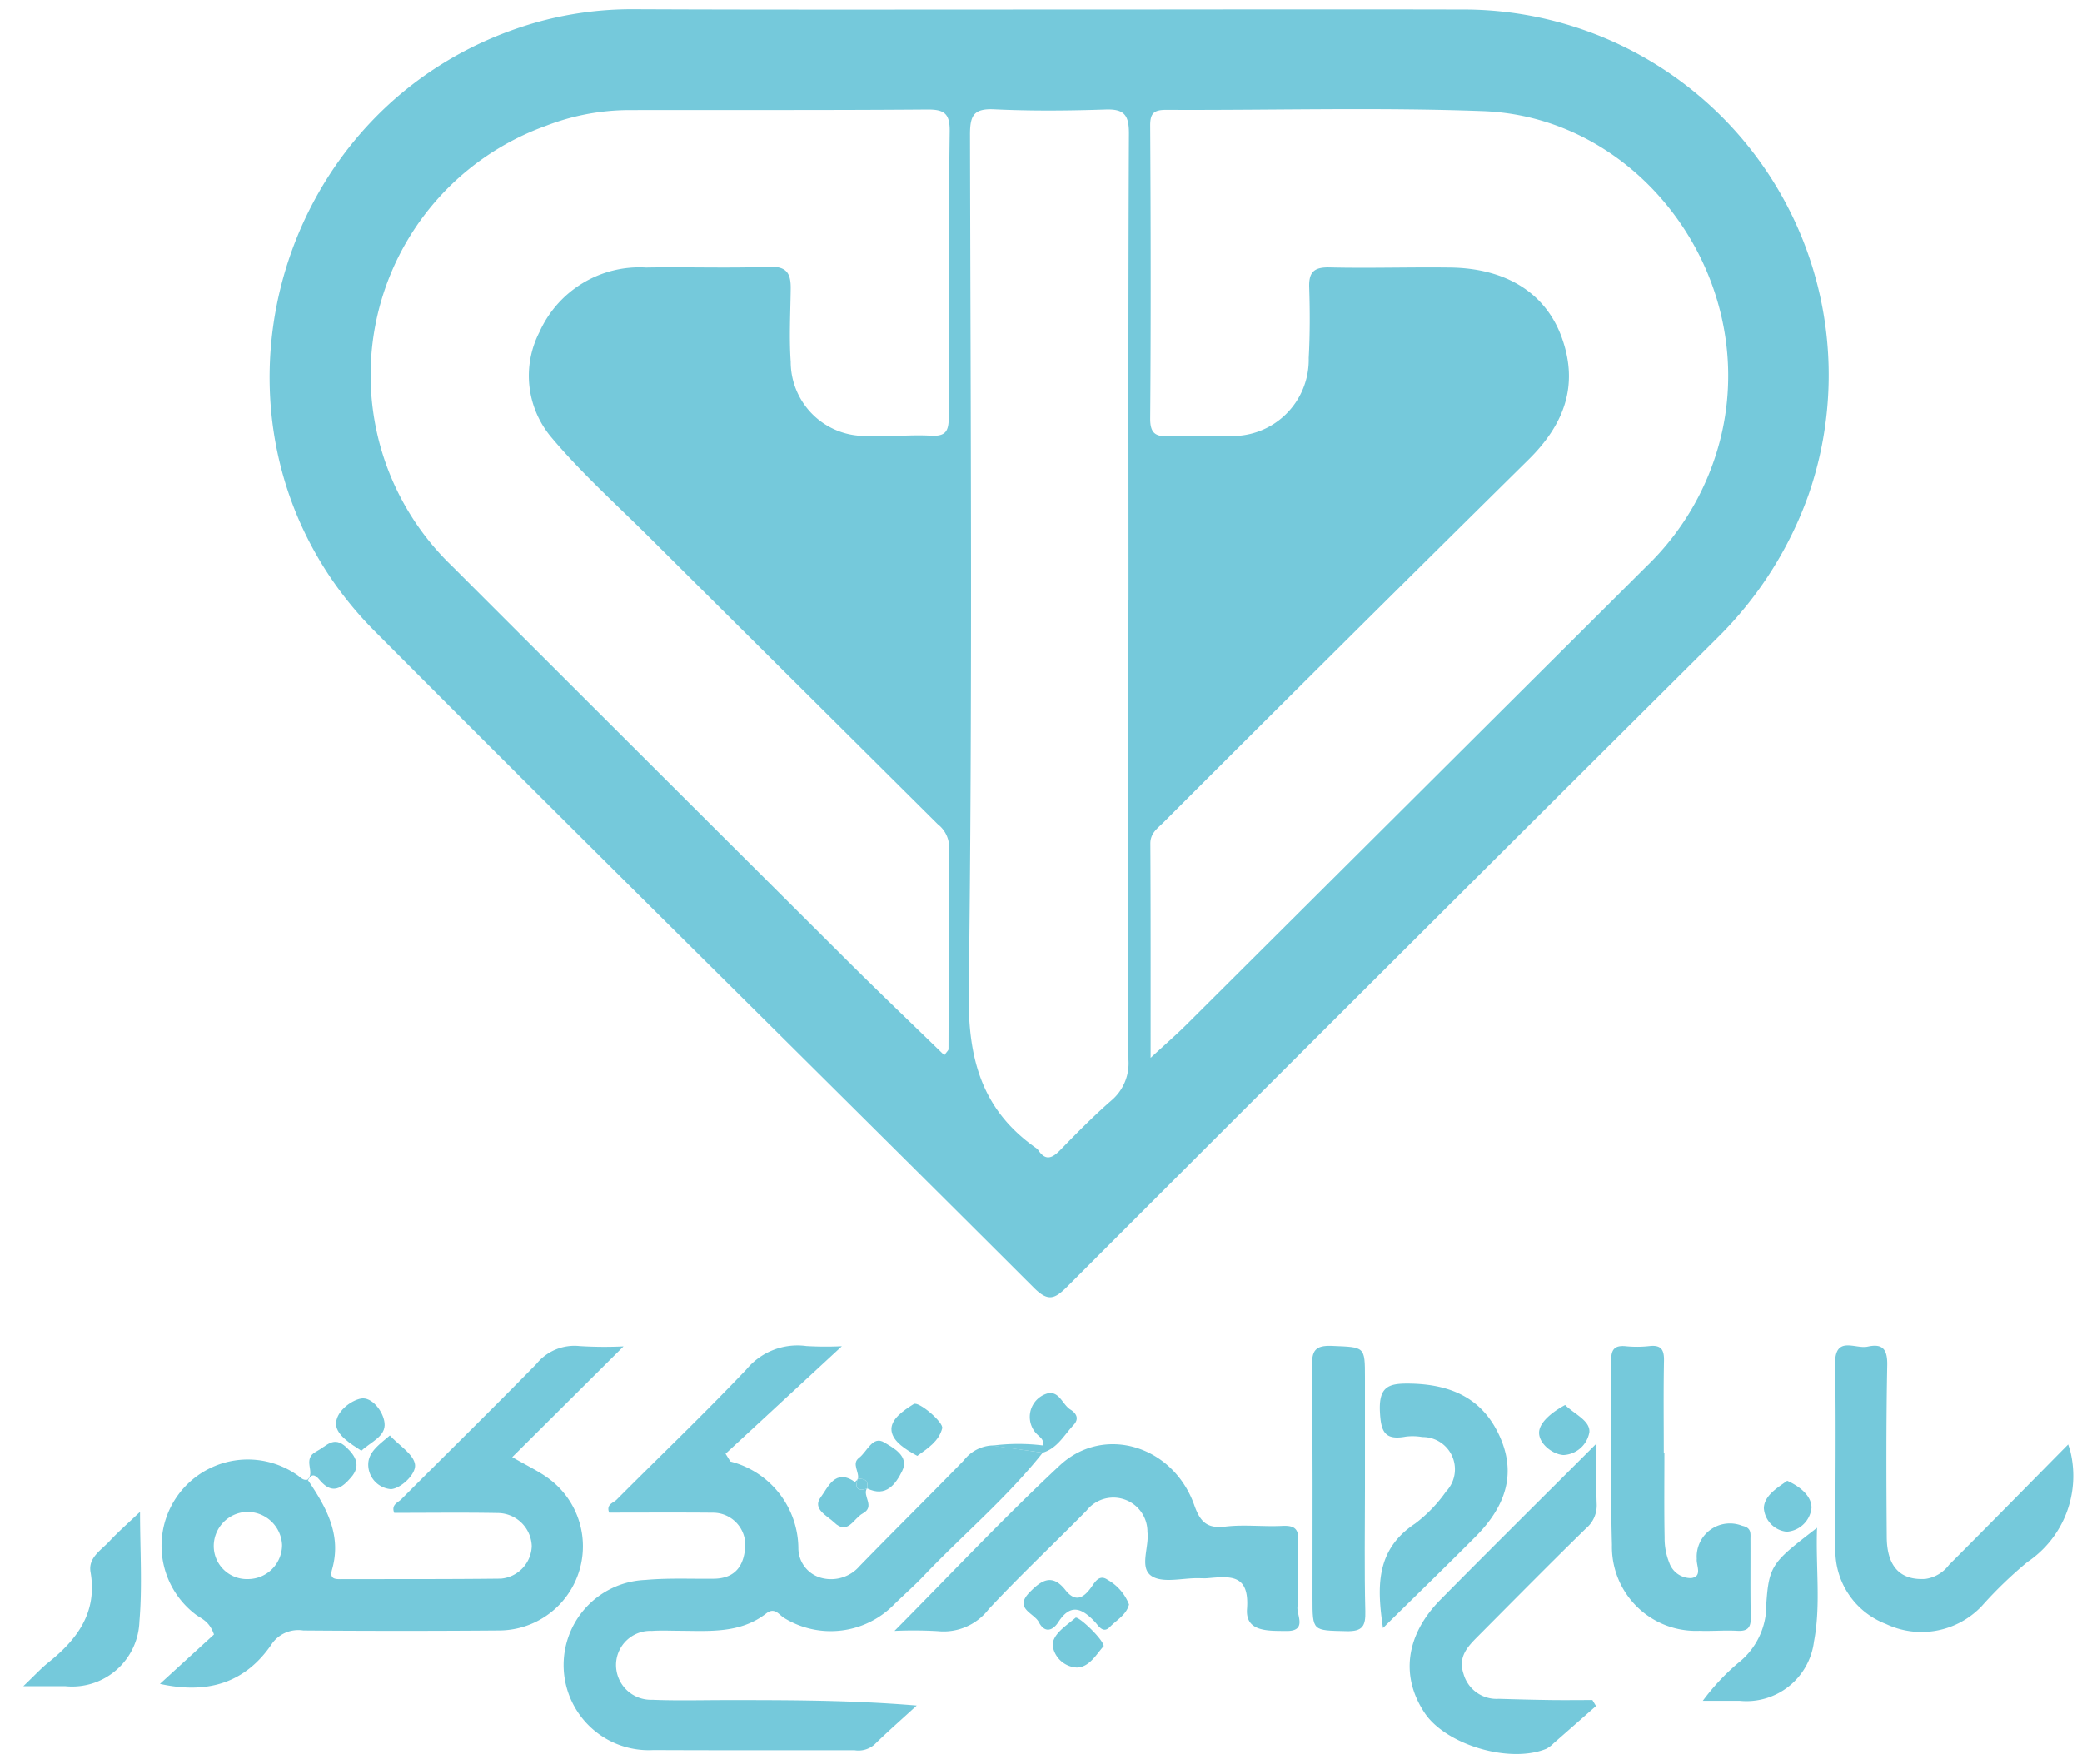 <svg xmlns="http://www.w3.org/2000/svg" width="111.528" height="94.469" viewBox="0 0 111.528 94.469">
  <g id="Group_1551" data-name="Group 1551" transform="translate(1.249 0.5)">
    <path id="Path_1217" data-name="Path 1217" d="M420.7,2151.345c7.436,0,14.872-.019,22.308,0a19.575,19.575,0,0,1,18.241,25.947,20.319,20.319,0,0,1-4.9,7.708q-17.445,17.35-34.833,34.758c-.677.678-1.03.795-1.781.046-11.75-11.736-23.587-23.384-35.3-35.159-10.445-10.5-5.676-28.474,8.58-32.592a19.012,19.012,0,0,1,5.373-.724C405.827,2151.362,413.263,2151.344,420.7,2151.345Zm5.295,56.147c.78-.721,1.371-1.233,1.923-1.782q12.316-12.267,24.63-24.535a14.345,14.345,0,0,0,4.068-7.267c1.816-8.361-4.411-16.812-12.815-17.123-5.652-.21-11.318-.04-16.977-.068-.662,0-.857.186-.854.852.03,5.223.042,10.447,0,15.669-.006.835.306.987,1.025.958,1.054-.042,2.112.01,3.167-.014a4.083,4.083,0,0,0,4.3-4.172c.069-1.26.067-2.527.026-3.788-.027-.825.264-1.087,1.1-1.067,2.153.051,4.308-.022,6.462.007,3.009.041,5.133,1.387,5.983,3.792.907,2.567.083,4.646-1.8,6.5q-9.807,9.679-19.547,19.426c-.318.316-.709.576-.707,1.131C426,2199.74,425.993,2203.469,425.993,2207.492Zm-11.052-.14c.142-.2.222-.261.223-.322.012-3.623.007-7.246.035-10.868a1.568,1.568,0,0,0-.608-1.18q-7.712-7.667-15.42-15.338c-1.79-1.783-3.685-3.482-5.3-5.41a5.112,5.112,0,0,1-.622-5.609,5.871,5.871,0,0,1,5.714-3.464c2.2-.04,4.4.045,6.589-.04.969-.038,1.169.379,1.16,1.176-.016,1.3-.091,2.615,0,3.913a3.974,3.974,0,0,0,4.082,3.971c1.135.069,2.283-.078,3.418-.012.825.048.967-.264.965-1.006-.015-5.1-.014-10.2.051-15.294.013-.986-.314-1.178-1.225-1.17-5.323.042-10.647.02-15.97.03a12.406,12.406,0,0,0-4.451.85,14.181,14.181,0,0,0-5,23.585q10.515,10.515,21.048,21.011C411.371,2203.913,413.156,2205.615,414.941,2207.352Zm9.848-24.382h.018c0-8.336-.018-16.671.023-25.007,0-1-.282-1.3-1.264-1.264-1.982.065-3.971.083-5.95-.011-1.095-.052-1.3.323-1.3,1.342.032,15.324.136,30.65-.069,45.972-.048,3.556.71,6.3,3.632,8.338a.353.353,0,0,1,.088.09c.4.6.753.441,1.185,0,.88-.906,1.77-1.809,2.72-2.639a2.608,2.608,0,0,0,.932-2.187C424.775,2199.389,424.79,2191.179,424.79,2182.97Z" transform="translate(-365.606 -2151.332)" fill="#75c9db" stroke="rgba(0,0,0,0)" stroke-width="1"/>
    <path id="Path_1218" data-name="Path 1218" d="M466.607,2439.267c-1.913,2.411-4.276,4.392-6.388,6.611-.493.518-1.032.991-1.545,1.49a4.753,4.753,0,0,1-5.9.765c-.283-.153-.51-.62-.978-.256-1.376,1.072-3.006.943-4.609.93-.507,0-1.016-.028-1.52.008a1.834,1.834,0,0,0-1.918,1.779,1.868,1.868,0,0,0,1.935,1.907c1.35.056,2.7.016,4.055.017,3.314,0,6.628,0,10.117.292-.762.7-1.54,1.38-2.277,2.1a1.308,1.308,0,0,1-1.051.293c-3.59,0-7.181.006-10.771-.01a4.559,4.559,0,1,1-.442-9.107c1.215-.112,2.447-.051,3.671-.065,1.182-.014,1.637-.736,1.687-1.784a1.729,1.729,0,0,0-1.732-1.753c-1.856-.018-3.712-.005-5.56-.005-.175-.446.228-.517.4-.694,2.319-2.328,4.694-4.6,6.956-6.982a3.545,3.545,0,0,1,3.209-1.247,18.251,18.251,0,0,0,1.9.01l-6.229,5.759.258.416a4.834,4.834,0,0,1,3.641,4.633,1.654,1.654,0,0,0,1.223,1.6,2.017,2.017,0,0,0,2.059-.633c1.847-1.9,3.735-3.759,5.581-5.66a2.045,2.045,0,0,1,1.5-.8Z" transform="translate(-411.998 -2361.957)" fill="#75c9db" stroke="rgba(0,0,0,0)" stroke-width="1"/>
    <path id="Path_1219" data-name="Path 1219" d="M363.56,2440.773c.978,1.448,1.822,2.933,1.29,4.785-.156.545.2.518.556.517,2.83-.007,5.661.005,8.491-.028a1.81,1.81,0,0,0,1.651-1.742,1.834,1.834,0,0,0-1.807-1.773c-1.857-.034-3.715-.009-5.56-.009-.173-.442.2-.549.379-.728,2.409-2.421,4.85-4.812,7.239-7.252a2.62,2.62,0,0,1,2.31-.955,21.384,21.384,0,0,0,2.356.017l-5.962,5.933c.783.453,1.376.732,1.9,1.109a4.508,4.508,0,0,1-2.573,8.175q-5.259.042-10.519,0a1.733,1.733,0,0,0-1.653.669c-1.467,2.206-3.55,2.736-6.027,2.19l2.895-2.645c-.265-.758-.717-.85-1.022-1.1a4.621,4.621,0,0,1,5.482-7.437c.171.115.3.3.546.247Zm-1.388,3.468a1.854,1.854,0,0,0-1.914-1.768,1.834,1.834,0,0,0-1.743,1.914,1.775,1.775,0,0,0,1.831,1.684A1.829,1.829,0,0,0,362.172,2444.241Z" transform="translate(-348.312 -2361.988)" fill="#75c9db" stroke="rgba(0,0,0,0)" stroke-width="1"/>
    <path id="Path_1220" data-name="Path 1220" d="M510.773,2464.363c3.031-3.053,5.846-6.053,8.847-8.856,2.369-2.213,6.089-1.065,7.214,2.127.318.9.684,1.259,1.667,1.143,1-.118,2.024.012,3.035-.037.645-.031.9.134.865.826-.057,1.176.035,2.359-.044,3.533-.029.44.526,1.285-.6,1.269-.939-.013-2.191.07-2.1-1.179.139-1.891-.908-1.75-2.118-1.648-.168.014-.338,0-.506,0-.843-.01-1.879.276-2.479-.11-.69-.444-.127-1.551-.231-2.366a1.826,1.826,0,0,0-3.259-1.148c-1.74,1.77-3.553,3.472-5.246,5.285a3.044,3.044,0,0,1-2.73,1.174A22.609,22.609,0,0,0,510.773,2464.363Z" transform="translate(-464.106 -2377.506)" fill="#75c9db" stroke="rgba(0,0,0,0)" stroke-width="1"/>
    <path id="Path_1221" data-name="Path 1221" d="M721.935,2438.806c.1.308.114.347.121.388a5.558,5.558,0,0,1-2.3,5.908,22.277,22.277,0,0,0-2.448,2.362,4.445,4.445,0,0,1-5.136.958,4.208,4.208,0,0,1-2.7-4.184c-.016-3.239.037-6.479-.022-9.717-.029-1.587,1.086-.807,1.745-.954.816-.181,1.065.156,1.048,1-.06,3.07-.05,6.142-.026,9.213.013,1.6.753,2.318,2.076,2.231a1.915,1.915,0,0,0,1.258-.751C717.654,2443.155,719.738,2441.033,721.935,2438.806Z" transform="translate(-612.398 -2361.937)" fill="#75c9db" stroke="rgba(0,0,0,0)" stroke-width="1"/>
    <path id="Path_1222" data-name="Path 1222" d="M629.6,2454.221c0,1.308-.026,2.271.01,3.232a1.6,1.6,0,0,1-.567,1.31c-1.96,1.915-3.884,3.865-5.817,5.807-.543.545-1.047,1.081-.751,1.98a1.836,1.836,0,0,0,1.893,1.344c.927.028,1.854.052,2.782.065.743.01,1.486,0,2.23,0l.194.32q-1.134,1-2.269,1.993a1.571,1.571,0,0,1-.4.3c-1.959.8-5.373-.211-6.513-1.927-1.3-1.956-1.016-4.166.849-6.058C623.931,2459.863,626.652,2457.171,629.6,2454.221Z" transform="translate(-545.328 -2377.401)" fill="#75c9db" stroke="rgba(0,0,0,0)" stroke-width="1"/>
    <path id="Path_1223" data-name="Path 1223" d="M664.969,2439.337c0,1.515-.018,3.031.011,4.546a3.489,3.489,0,0,0,.249,1.346,1.22,1.22,0,0,0,1.173.826c.628-.086.262-.677.3-1.037a1.779,1.779,0,0,1,2.436-1.764c.509.107.439.414.44.736.007,1.389-.013,2.779.016,4.168.012.544-.164.752-.724.719-.673-.039-1.351.025-2.025,0a4.5,4.5,0,0,1-4.686-4.6c-.092-3.281-.016-6.568-.043-9.852-.005-.6.163-.853.785-.792a6,6,0,0,0,1.265-.007c.624-.071.792.188.781.78-.032,1.642-.011,3.284-.011,4.927Z" transform="translate(-577.06 -2362.025)" fill="#75c9db" stroke="rgba(0,0,0,0)" stroke-width="1"/>
    <path id="Path_1224" data-name="Path 1224" d="M613.443,2454.667c-.317-2.165-.412-4.18,1.721-5.593a7.649,7.649,0,0,0,1.658-1.718,1.728,1.728,0,0,0-1.271-2.919,3.007,3.007,0,0,0-.882-.023c-1.127.209-1.338-.249-1.39-1.339-.067-1.4.521-1.522,1.664-1.5,2.169.049,3.851.8,4.763,2.846.841,1.887.411,3.628-1.3,5.349C616.777,2451.406,615.124,2453.011,613.443,2454.667Z" transform="translate(-540.609 -2367.964)" fill="#75c9db" stroke="rgba(0,0,0,0)" stroke-width="1"/>
    <path id="Path_1225" data-name="Path 1225" d="M601.78,2441.237c0,2.19-.036,4.381.019,6.57.02.794-.137,1.094-1.014,1.073-1.817-.042-1.815.014-1.815-1.775,0-4.127.02-8.256-.029-12.383-.01-.855.15-1.162,1.082-1.122,1.753.075,1.756.012,1.757,1.7Q601.781,2438.267,601.78,2441.237Z" transform="translate(-529.911 -2362.009)" fill="#75c9db" stroke="rgba(0,0,0,0)" stroke-width="1"/>
    <path id="Path_1226" data-name="Path 1226" d="M681.49,2481.29a11.923,11.923,0,0,1,1.9-2.031,3.935,3.935,0,0,0,1.466-2.542c.152-2.708.185-2.706,2.754-4.692-.077,2.131.212,4.126-.164,6.088a3.643,3.643,0,0,1-3.971,3.177C682.886,2481.288,682.3,2481.29,681.49,2481.29Z" transform="translate(-591.525 -2390.69)" fill="#75c9db" stroke="rgba(0,0,0,0)" stroke-width="1"/>
    <path id="Path_1227" data-name="Path 1227" d="M326.772,2477.992c.623-.593.957-.962,1.341-1.269,1.558-1.247,2.634-2.687,2.26-4.845-.133-.77.568-1.169,1.012-1.647.48-.516,1.015-.981,1.64-1.577,0,2.07.129,3.988-.034,5.88a3.605,3.605,0,0,1-3.96,3.458Z" transform="translate(-326.772 -2388.174)" fill="#75c9db" stroke="rgba(0,0,0,0)" stroke-width="1"/>
    <path id="Path_1228" data-name="Path 1228" d="M543.69,2484c-.139.559-.66.83-1.029,1.209s-.617-.087-.807-.286c-.68-.713-1.289-1-1.949.023-.306.474-.738.6-1.047,0-.254-.489-1.343-.722-.5-1.588.628-.646,1.21-1.039,1.926-.129.507.645.934.47,1.366-.123.2-.274.434-.746.892-.427A2.6,2.6,0,0,1,543.69,2484Z" transform="translate(-484.46 -2398.56)" fill="#75c9db" stroke="rgba(0,0,0,0)" stroke-width="1"/>
    <path id="Path_1229" data-name="Path 1229" d="M534.075,2446.761l-2.723-.375a10.685,10.685,0,0,1,2.721-.014c.081-.278-.1-.405-.242-.54a1.308,1.308,0,0,1,.478-2.239c.651-.169.813.586,1.246.857.3.186.5.478.17.829C535.218,2445.821,534.859,2446.527,534.075,2446.761Z" transform="translate(-479.466 -2369.451)" fill="#75c9db" stroke="rgba(0,0,0,0)" stroke-width="1"/>
    <path id="Path_1230" data-name="Path 1230" d="M497.254,2461.91c-.27.412.469.972-.231,1.348-.492.265-.8,1.183-1.526.48-.368-.356-1.194-.719-.722-1.349.378-.5.766-1.572,1.825-.825.014.01.108-.091.165-.14l-.011-.017c-.174.517.018.668.516.516Z" transform="translate(-452.06 -2382.689)" fill="#75c9db" stroke="rgba(0,0,0,0)" stroke-width="1"/>
    <path id="Path_1231" data-name="Path 1231" d="M511.512,2448.614c-.6-.327-1.3-.752-1.379-1.339-.078-.616.641-1.092,1.188-1.438.261-.166,1.609.981,1.526,1.3C512.67,2447.826,512.089,2448.2,511.512,2448.614Z" transform="translate(-463.624 -2371.132)" fill="#75c9db" stroke="rgba(0,0,0,0)" stroke-width="1"/>
    <path id="Path_1232" data-name="Path 1232" d="M394.185,2447.487c-.578-.373-1.3-.821-1.352-1.38-.058-.684.783-1.318,1.337-1.418.573-.1,1.186.679,1.257,1.306C395.508,2446.719,394.7,2447.005,394.185,2447.487Z" transform="translate(-376.076 -2370.28)" fill="#75c9db" stroke="rgba(0,0,0,0)" stroke-width="1"/>
    <path id="Path_1233" data-name="Path 1233" d="M400.779,2452.521c.505.546,1.281,1.014,1.348,1.567.061.506-.756,1.278-1.292,1.31a1.32,1.32,0,0,1-1.213-1.36C399.646,2453.385,400.225,2453,400.779,2452.521Z" transform="translate(-381.144 -2376.133)" fill="#75c9db" stroke="rgba(0,0,0,0)" stroke-width="1"/>
    <path id="Path_1234" data-name="Path 1234" d="M502.695,2455.689c.1-.383-.354-.835.062-1.146.435-.325.726-1.212,1.355-.825.46.283,1.358.722.956,1.531-.337.678-.854,1.443-1.884.926l.018.012c.069-.412-.133-.554-.517-.515Z" transform="translate(-457.99 -2376.955)" fill="#75c9db" stroke="rgba(0,0,0,0)" stroke-width="1"/>
    <path id="Path_1235" data-name="Path 1235" d="M648.326,2446.086c.5.49,1.348.838,1.3,1.456a1.48,1.48,0,0,1-1.388,1.224c-.629-.041-1.386-.674-1.3-1.292C647.02,2446.944,647.694,2446.424,648.326,2446.086Z" transform="translate(-565.735 -2371.329)" fill="#75c9db" stroke="rgba(0,0,0,0)" stroke-width="1"/>
    <path id="Path_1236" data-name="Path 1236" d="M386.783,2455.892c.452-.393-.314-1.1.476-1.51.563-.294.926-.862,1.6-.233.522.49.8,1,.26,1.623-.478.554-.99.944-1.648.177-.141-.164-.417-.532-.655-.03Z" transform="translate(-371.563 -2377.135)" fill="#75c9db" stroke="rgba(0,0,0,0)" stroke-width="1"/>
    <path id="Path_1237" data-name="Path 1237" d="M695.623,2462.095c.678.3,1.312.813,1.3,1.454a1.431,1.431,0,0,1-1.328,1.275,1.368,1.368,0,0,1-1.223-1.262C694.391,2462.894,695.079,2462.479,695.623,2462.095Z" transform="translate(-601.136 -2383.278)" fill="#75c9db" stroke="rgba(0,0,0,0)" stroke-width="1"/>
    <path id="Path_1238" data-name="Path 1238" d="M546.925,2492.519c-.384.419-.751,1.125-1.433,1.147a1.382,1.382,0,0,1-1.3-1.171c-.017-.618.723-1.061,1.223-1.494C545.553,2490.883,546.9,2492.146,546.925,2492.519Z" transform="translate(-489.051 -2404.847)" fill="#75c9db" stroke="rgba(0,0,0,0)" stroke-width="1"/>
    <path id="Path_1239" data-name="Path 1239" d="M502.811,2461.684c.384-.038.585.1.517.516C502.83,2462.352,502.637,2462.2,502.811,2461.684Z" transform="translate(-458.117 -2382.967)" fill="#75c9db" stroke="rgba(0,0,0,0)" stroke-width="1"/>
  </g>
</svg>
